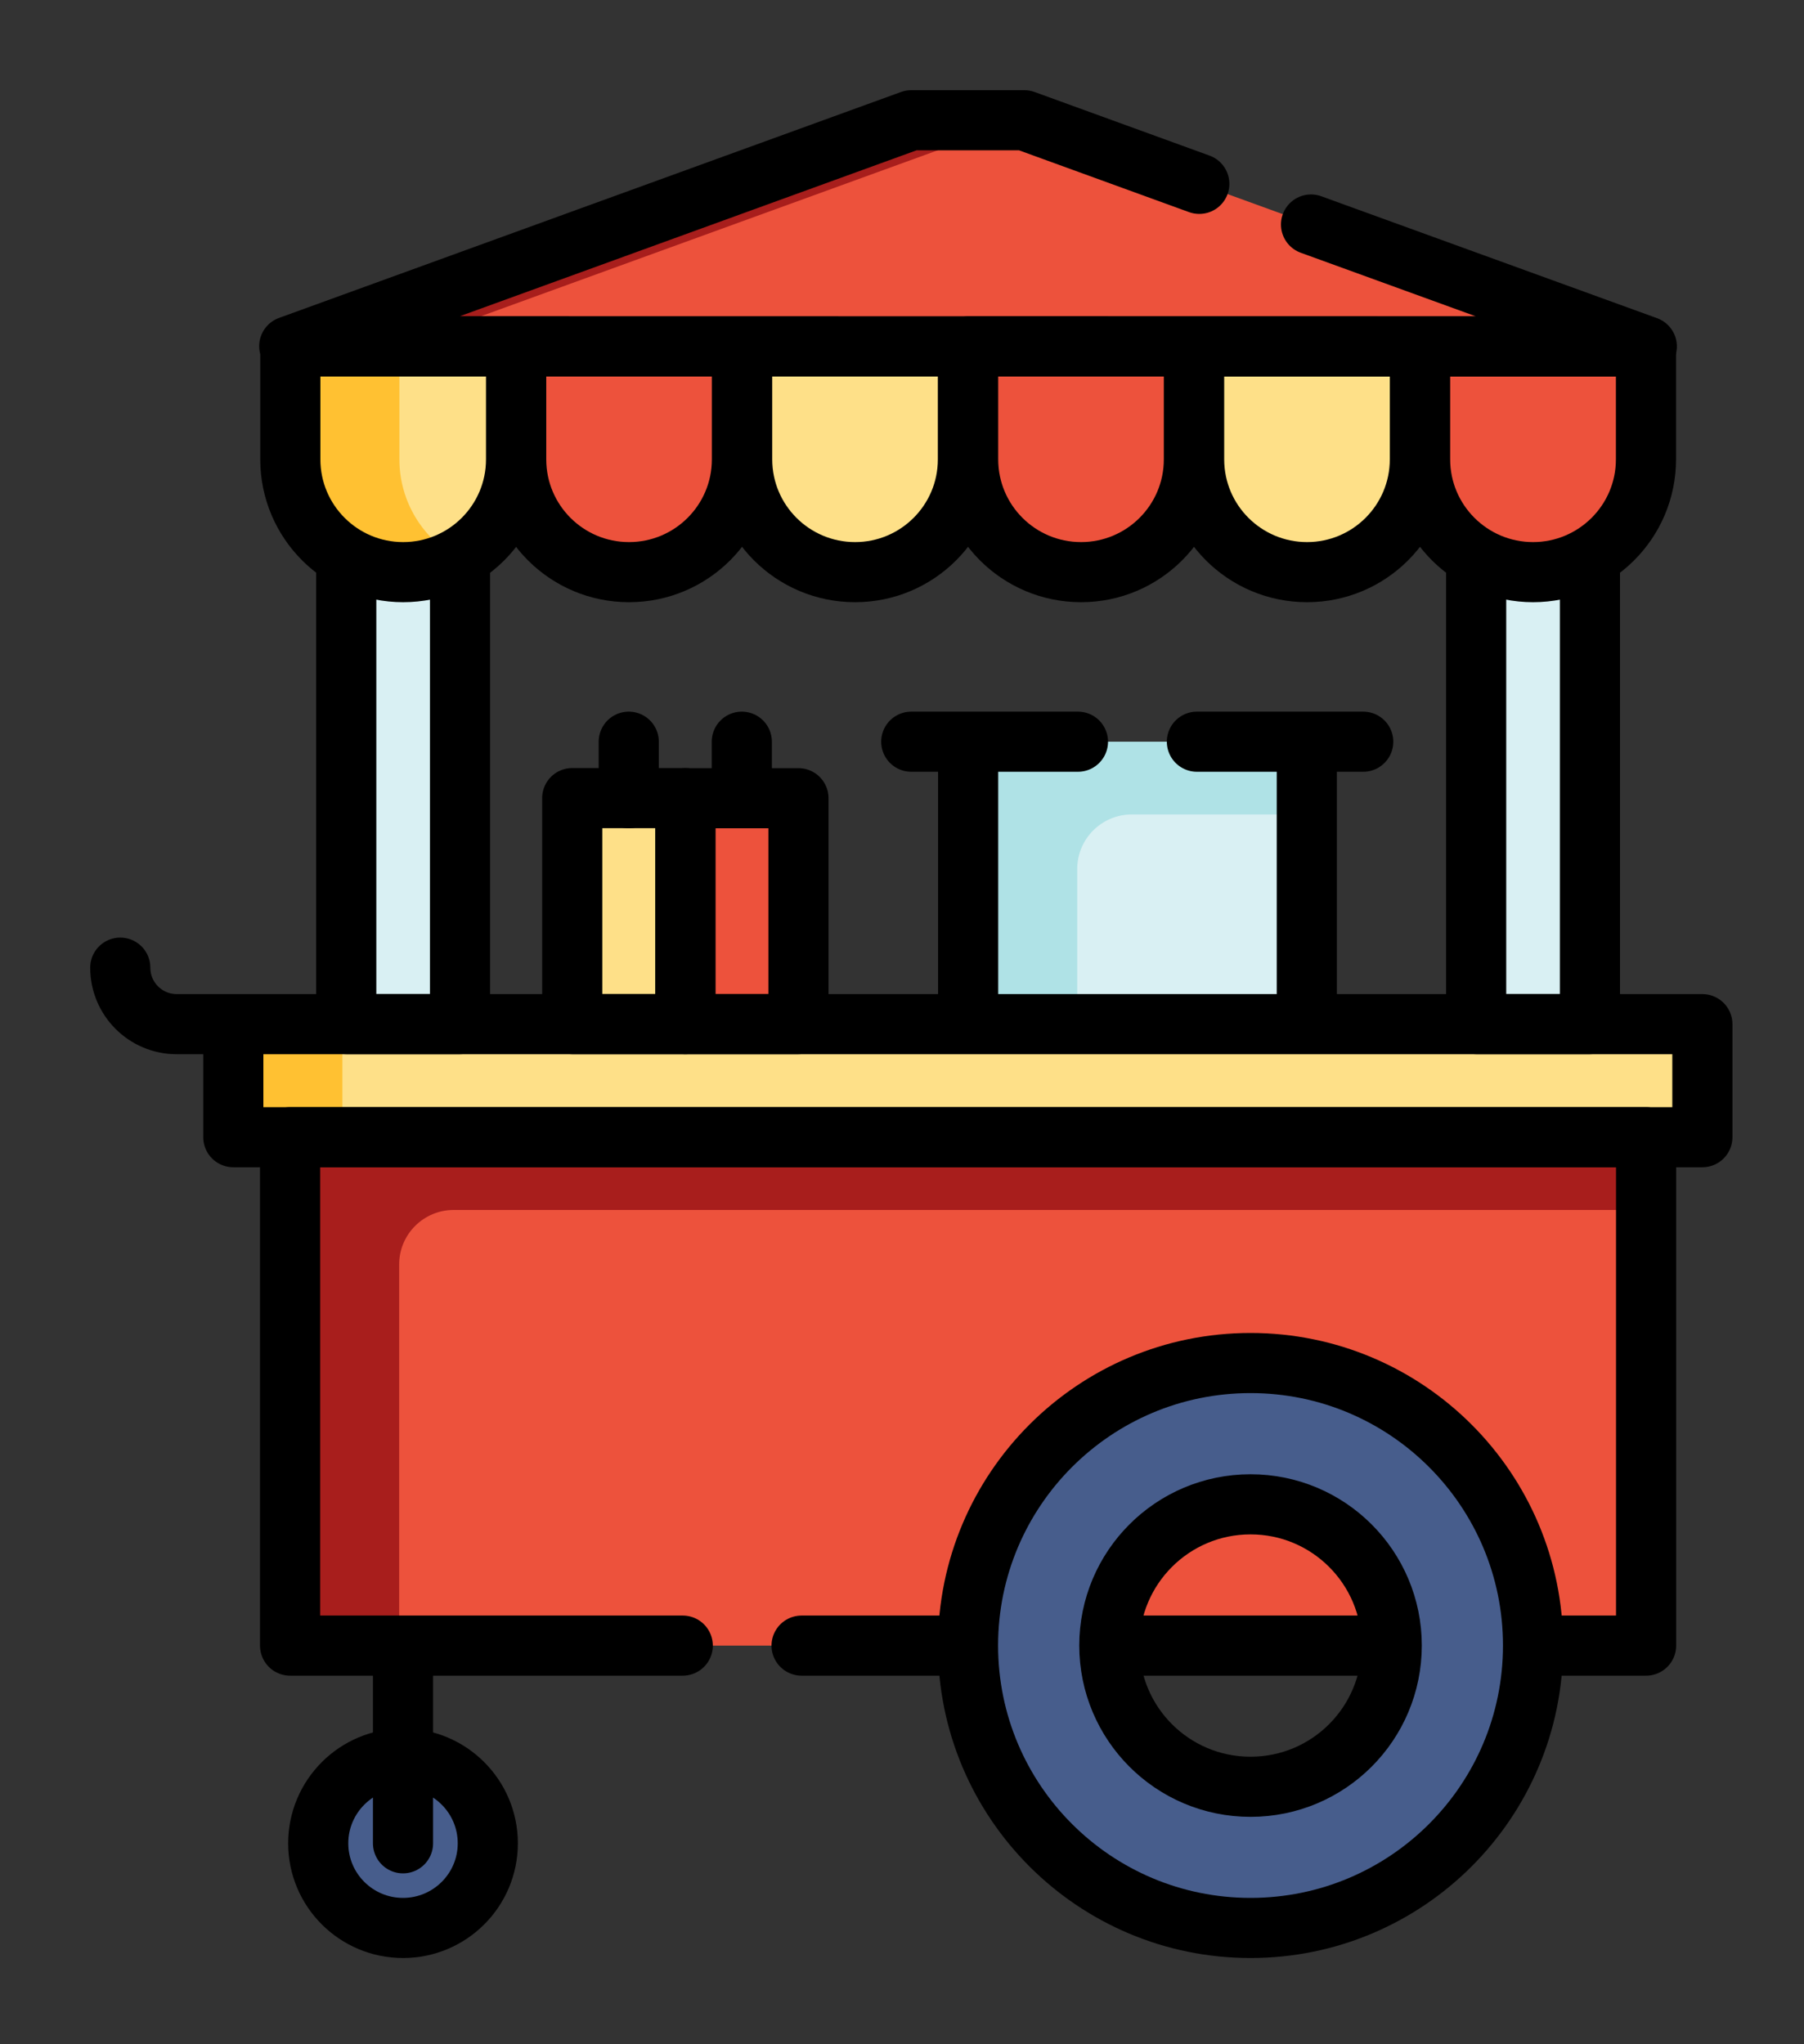 <svg width="15" height="17" viewBox="0 0 15 17" fill="none" xmlns="http://www.w3.org/2000/svg">
<rect x="0" y="0" width="15" height="17" fill="#333333" stroke="none"/>
<path d="M7.578 1L2.405 2.879L13.693 2.881L8.517 1H7.578Z" fill="#ED523C"/>
<path d="M3.313 2.879L8.485 1H8.517H7.578L2.405 2.879H3.313Z" fill="#A81E1C"/>
<path d="M8.05 6.168H10.866V8.517H8.05V6.168Z" fill="#D9F0F3"/>
<path d="M9.411 6.773H10.866V6.168H8.05V8.517H8.957V7.227C8.957 6.976 9.16 6.773 9.411 6.773Z" fill="#AFE2E6"/>
<path d="M1.94 8.517H14.155V9.456H1.94V8.517Z" fill="#FEE088"/>
<path d="M1.94 8.517H2.847V9.456H1.94V8.517Z" fill="#FFC132"/>
<path d="M2.879 2.879H3.825V8.517H2.879V2.879Z" fill="#D9F0F3"/>
<path d="M3.825 4.631V8.517H2.879V4.631" stroke="black" stroke-width="0.5" stroke-miterlimit="10" stroke-linecap="round" stroke-linejoin="round"/>
<path d="M12.274 2.879H13.22V8.517H12.274V2.879Z" fill="#D9F0F3"/>
<path d="M13.22 4.631V8.517H12.274V4.631" stroke="black" stroke-width="0.5" stroke-miterlimit="10" stroke-linecap="round" stroke-linejoin="round"/>
<path d="M4.758 6.638H5.699V8.517H4.758V6.638Z" fill="#FEE088"/>
<path d="M5.698 6.638H6.639V8.517H5.698V6.638Z" fill="#ED523C"/>
<path d="M4.291 2.881H2.414V3.82C2.414 4.338 2.834 4.758 3.352 4.758C3.871 4.758 4.291 4.338 4.291 3.82L4.291 2.881Z" fill="#FEE088"/>
<path d="M3.321 3.82V2.881H2.414V3.82C2.414 4.338 2.834 4.758 3.352 4.758C3.511 4.758 3.667 4.718 3.806 4.641C3.517 4.481 3.321 4.173 3.321 3.82Z" fill="#FFC132"/>
<path d="M6.169 2.881H4.292V3.82C4.292 4.338 4.712 4.758 5.23 4.758C5.749 4.758 6.169 4.338 6.169 3.82V2.881Z" fill="#ED523C"/>
<path d="M11.806 2.881H9.929V3.82C9.929 4.338 10.349 4.758 10.868 4.758C11.386 4.758 11.806 4.338 11.806 3.82V2.881Z" fill="#FEE088"/>
<path d="M13.686 2.881H11.808V3.82C11.808 4.338 12.229 4.758 12.747 4.758C13.265 4.758 13.686 4.338 13.686 3.82V2.881Z" fill="#ED523C"/>
<path d="M3.351 16.033C3.74 16.033 4.056 15.718 4.056 15.329C4.056 14.94 3.74 14.624 3.351 14.624C2.962 14.624 2.646 14.94 2.646 15.329C2.646 15.718 2.962 16.033 3.351 16.033Z" fill="#475D8C"/>
<path d="M2.412 9.457H13.687V13.685H2.412V9.457Z" fill="#ED523C"/>
<path d="M3.773 10.062H13.687V9.457H2.412V13.685H3.319V10.515C3.319 10.265 3.522 10.062 3.773 10.062Z" fill="#A81E1C"/>
<path d="M11.573 13.685H9.224M5.677 13.685H2.412V9.457H13.687V13.685H12.747M8.049 13.685H6.665" stroke="black" stroke-width="0.5" stroke-miterlimit="10" stroke-linecap="round" stroke-linejoin="round"/>
<path d="M8.048 2.881H6.171V3.82C6.171 4.338 6.591 4.758 7.11 4.758C7.628 4.758 8.048 4.338 8.048 3.82V2.881Z" fill="#FEE088"/>
<path d="M10.398 11.335C9.101 11.335 8.049 12.387 8.049 13.684C8.049 14.982 9.101 16.033 10.398 16.033C11.695 16.033 12.747 14.982 12.747 13.684C12.747 12.387 11.695 11.335 10.398 11.335ZM10.398 14.859C9.749 14.859 9.224 14.333 9.224 13.684C9.224 13.036 9.749 12.51 10.398 12.51C11.047 12.51 11.572 13.036 11.572 13.684C11.572 14.333 11.047 14.859 10.398 14.859Z" fill="#475D8C"/>
<path d="M10.398 11.335C9.101 11.335 8.049 12.387 8.049 13.684C8.049 14.982 9.101 16.033 10.398 16.033C11.695 16.033 12.747 14.982 12.747 13.684C12.747 12.387 11.695 11.335 10.398 11.335ZM10.398 14.859C9.749 14.859 9.224 14.333 9.224 13.684C9.224 13.036 9.749 12.51 10.398 12.51C11.047 12.51 11.572 13.036 11.572 13.684C11.572 14.333 11.047 14.859 10.398 14.859Z" stroke="black" stroke-width="0.5" stroke-miterlimit="10" stroke-linecap="round" stroke-linejoin="round"/>
<path d="M3.351 16.033C3.74 16.033 4.056 15.718 4.056 15.329C4.056 14.94 3.74 14.624 3.351 14.624C2.962 14.624 2.646 14.94 2.646 15.329C2.646 15.718 2.962 16.033 3.351 16.033Z" stroke="black" stroke-width="0.5" stroke-miterlimit="10" stroke-linecap="round" stroke-linejoin="round"/>
<path d="M10.901 1.867L13.693 2.881L2.405 2.879L7.577 1H8.517L9.972 1.529M4.291 2.881H2.414V3.82C2.414 4.338 2.834 4.758 3.352 4.758C3.871 4.758 4.291 4.338 4.291 3.82L4.291 2.881ZM6.169 2.881H4.292V3.82C4.292 4.338 4.712 4.758 5.23 4.758C5.749 4.758 6.169 4.338 6.169 3.82V2.881ZM8.048 2.881H6.171V3.82C6.171 4.338 6.591 4.758 7.11 4.758C7.628 4.758 8.048 4.338 8.048 3.82V2.881Z" stroke="black" stroke-width="0.5" stroke-miterlimit="10" stroke-linecap="round" stroke-linejoin="round"/>
<path d="M9.927 2.881H8.05V3.82C8.05 4.338 8.47 4.758 8.989 4.758C9.507 4.758 9.927 4.338 9.927 3.82V2.881Z" fill="#ED523C"/>
<path d="M9.927 2.881H8.05V3.82C8.05 4.338 8.47 4.758 8.989 4.758C9.507 4.758 9.927 4.338 9.927 3.82V2.881ZM11.806 2.881H9.929V3.82C9.929 4.338 10.349 4.758 10.868 4.758C11.386 4.758 11.806 4.338 11.806 3.82V2.881ZM13.686 2.881H11.808V3.82C11.808 4.338 12.229 4.758 12.747 4.758C13.265 4.758 13.686 4.338 13.686 3.82V2.881ZM4.758 6.637H5.699V8.517H4.758V6.637Z" stroke="black" stroke-width="0.5" stroke-miterlimit="10" stroke-linecap="round" stroke-linejoin="round"/>
<path d="M6.168 6.638V6.168M5.228 6.638V6.168M5.698 6.638H6.639V8.517H5.698V6.638Z" stroke="black" stroke-width="0.5" stroke-miterlimit="10" stroke-linecap="round" stroke-linejoin="round"/>
<path d="M1.94 8.517H14.155V9.457H1.94V8.517ZM1.94 8.517H1.47C1.21 8.517 1 8.307 1 8.047M3.351 15.329V13.701M11.335 6.168H9.952H10.866V8.517H8.05V6.168H8.963H7.577" stroke="black" stroke-width="0.5" stroke-miterlimit="10" stroke-linecap="round" stroke-linejoin="round"/>
</svg>
